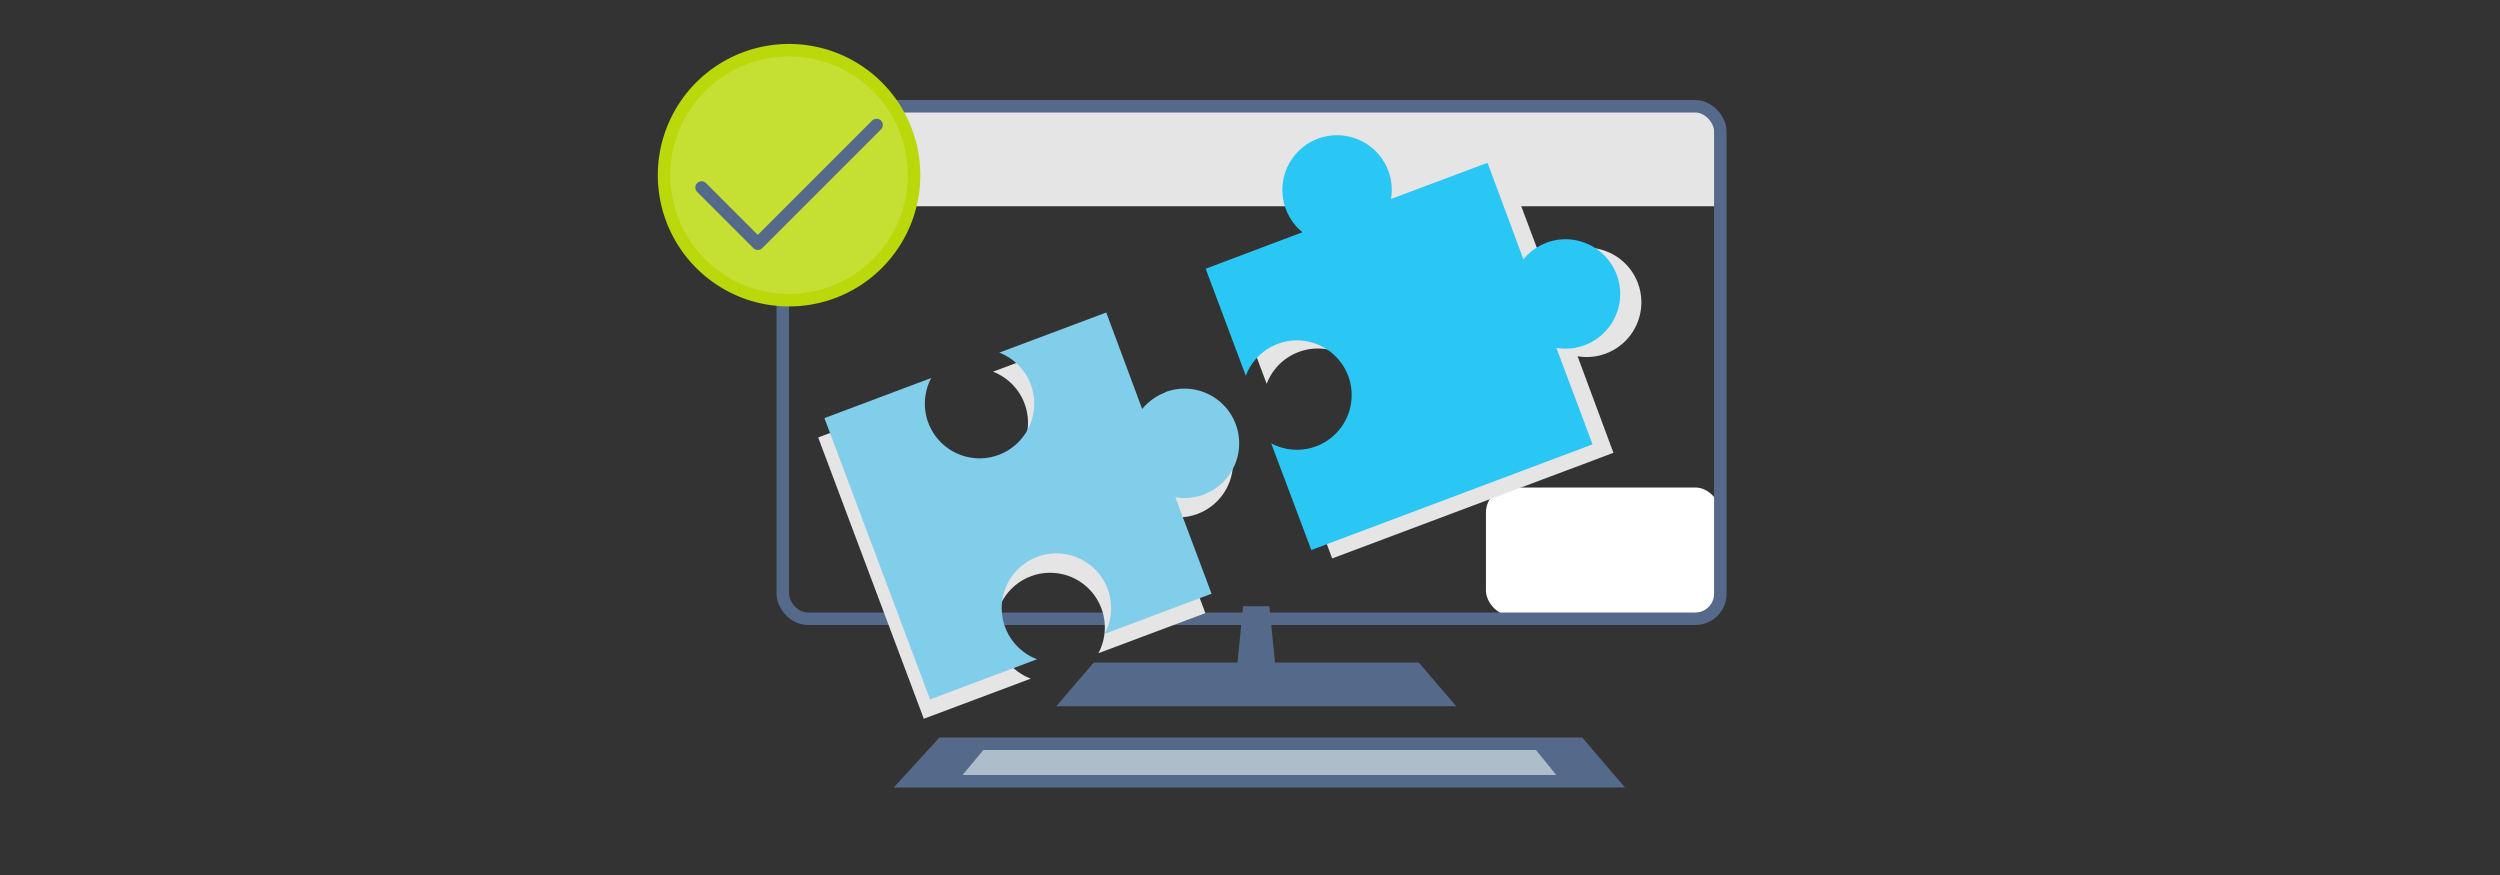 <svg id="Screenshot" xmlns="http://www.w3.org/2000/svg" viewBox="0 0 400 140"><rect x="0" y="0" width="400" height="140" fill="#333333" stroke="none"/><defs><style>.cls-1{fill:#556a8a}.cls-4{fill:#e5e5e5}</style></defs><path class="cls-1" d="M260 126H143l7.32-8h102.83l6.85 8z"/><path fill="#adbdca" d="M249 124h-95l3.34-4h88.42l3.24 4z"/><path class="cls-1" d="M227 106h-52l-6 7h64l-6-7z"/><path class="cls-1" d="M204.5 111h-7l1.4-14h4.2l1.4 14z"/><rect x="125.25" y="16.5" width="37.5" height="20.5" rx="4" ry="4" transform="rotate(180 200.25 57.5)" fill="#fff"/><path class="cls-4" d="M275.75 21v12h-150V21a4 4 0 014-4h142.03a4 4 0 013.97 4z"/><rect x="125.25" y="17" width="150" height="82" rx="4" ry="4" transform="rotate(180 200.25 58)" stroke-width="2" stroke-miterlimit="10" stroke="#556a8a" fill="none"/><path fill="none" d="M110.75 8.5h183v127h-183z"/><path d="M107.8 20.31a20 20 0 11-1.55 7.8 19.77 19.77 0 011.55-7.8z" fill="#c6df33" stroke="#bad80a" stroke-width="2" stroke-miterlimit="10"/><path stroke-linecap="round" stroke-linejoin="round" fill-rule="evenodd" stroke-width="2" stroke="#556a8a" fill="none" d="M112.25 30l9 9 19-19"/><path class="cls-4" d="M250.77 40.19a8.7 8.7 0 00-3.68 2.64L241.3 27.4l-15.44 5.79a8.75 8.75 0 10-14.17 5.32l-15.44 5.79 6.42 17.12a8.75 8.75 0 114.06 10.81l6.42 17.12 45-16.9L252.41 57a8.75 8.75 0 10-1.64-16.81z"/><path d="M247.43 38.85a8.7 8.7 0 00-3.68 2.64L238 26.05l-15.44 5.79a8.75 8.75 0 10-14.17 5.32L192.91 43l6.42 17.12a8.75 8.75 0 114.06 10.81L209.81 88l45-16.9-5.79-15.44a8.75 8.75 0 10-1.64-16.81z" fill="#2bc7f4"/><path class="cls-4" d="M185.43 65.85a8.7 8.7 0 00-3.68 2.64L176 53.05l-17.12 6.42A8.75 8.75 0 11148 63.53L130.91 70l16.9 45 15.44-5.79 1.68-.63a8.75 8.75 0 1110.81-4.06l1.68-.63 15.44-5.79-5.79-15.44a8.75 8.75 0 10-1.64-16.81z"/><path d="M186.43 62.8a8.7 8.7 0 00-3.68 2.64L177 50l-17.12 6.42A8.75 8.75 0 11149 60.48l-17.09 6.42 16.9 45 15.44-5.79 1.68-.63a8.75 8.75 0 1110.81-4.06l1.68-.63L193.85 95l-5.79-15.44a8.75 8.75 0 10-1.64-16.81z" fill="#80cee9"/></svg>